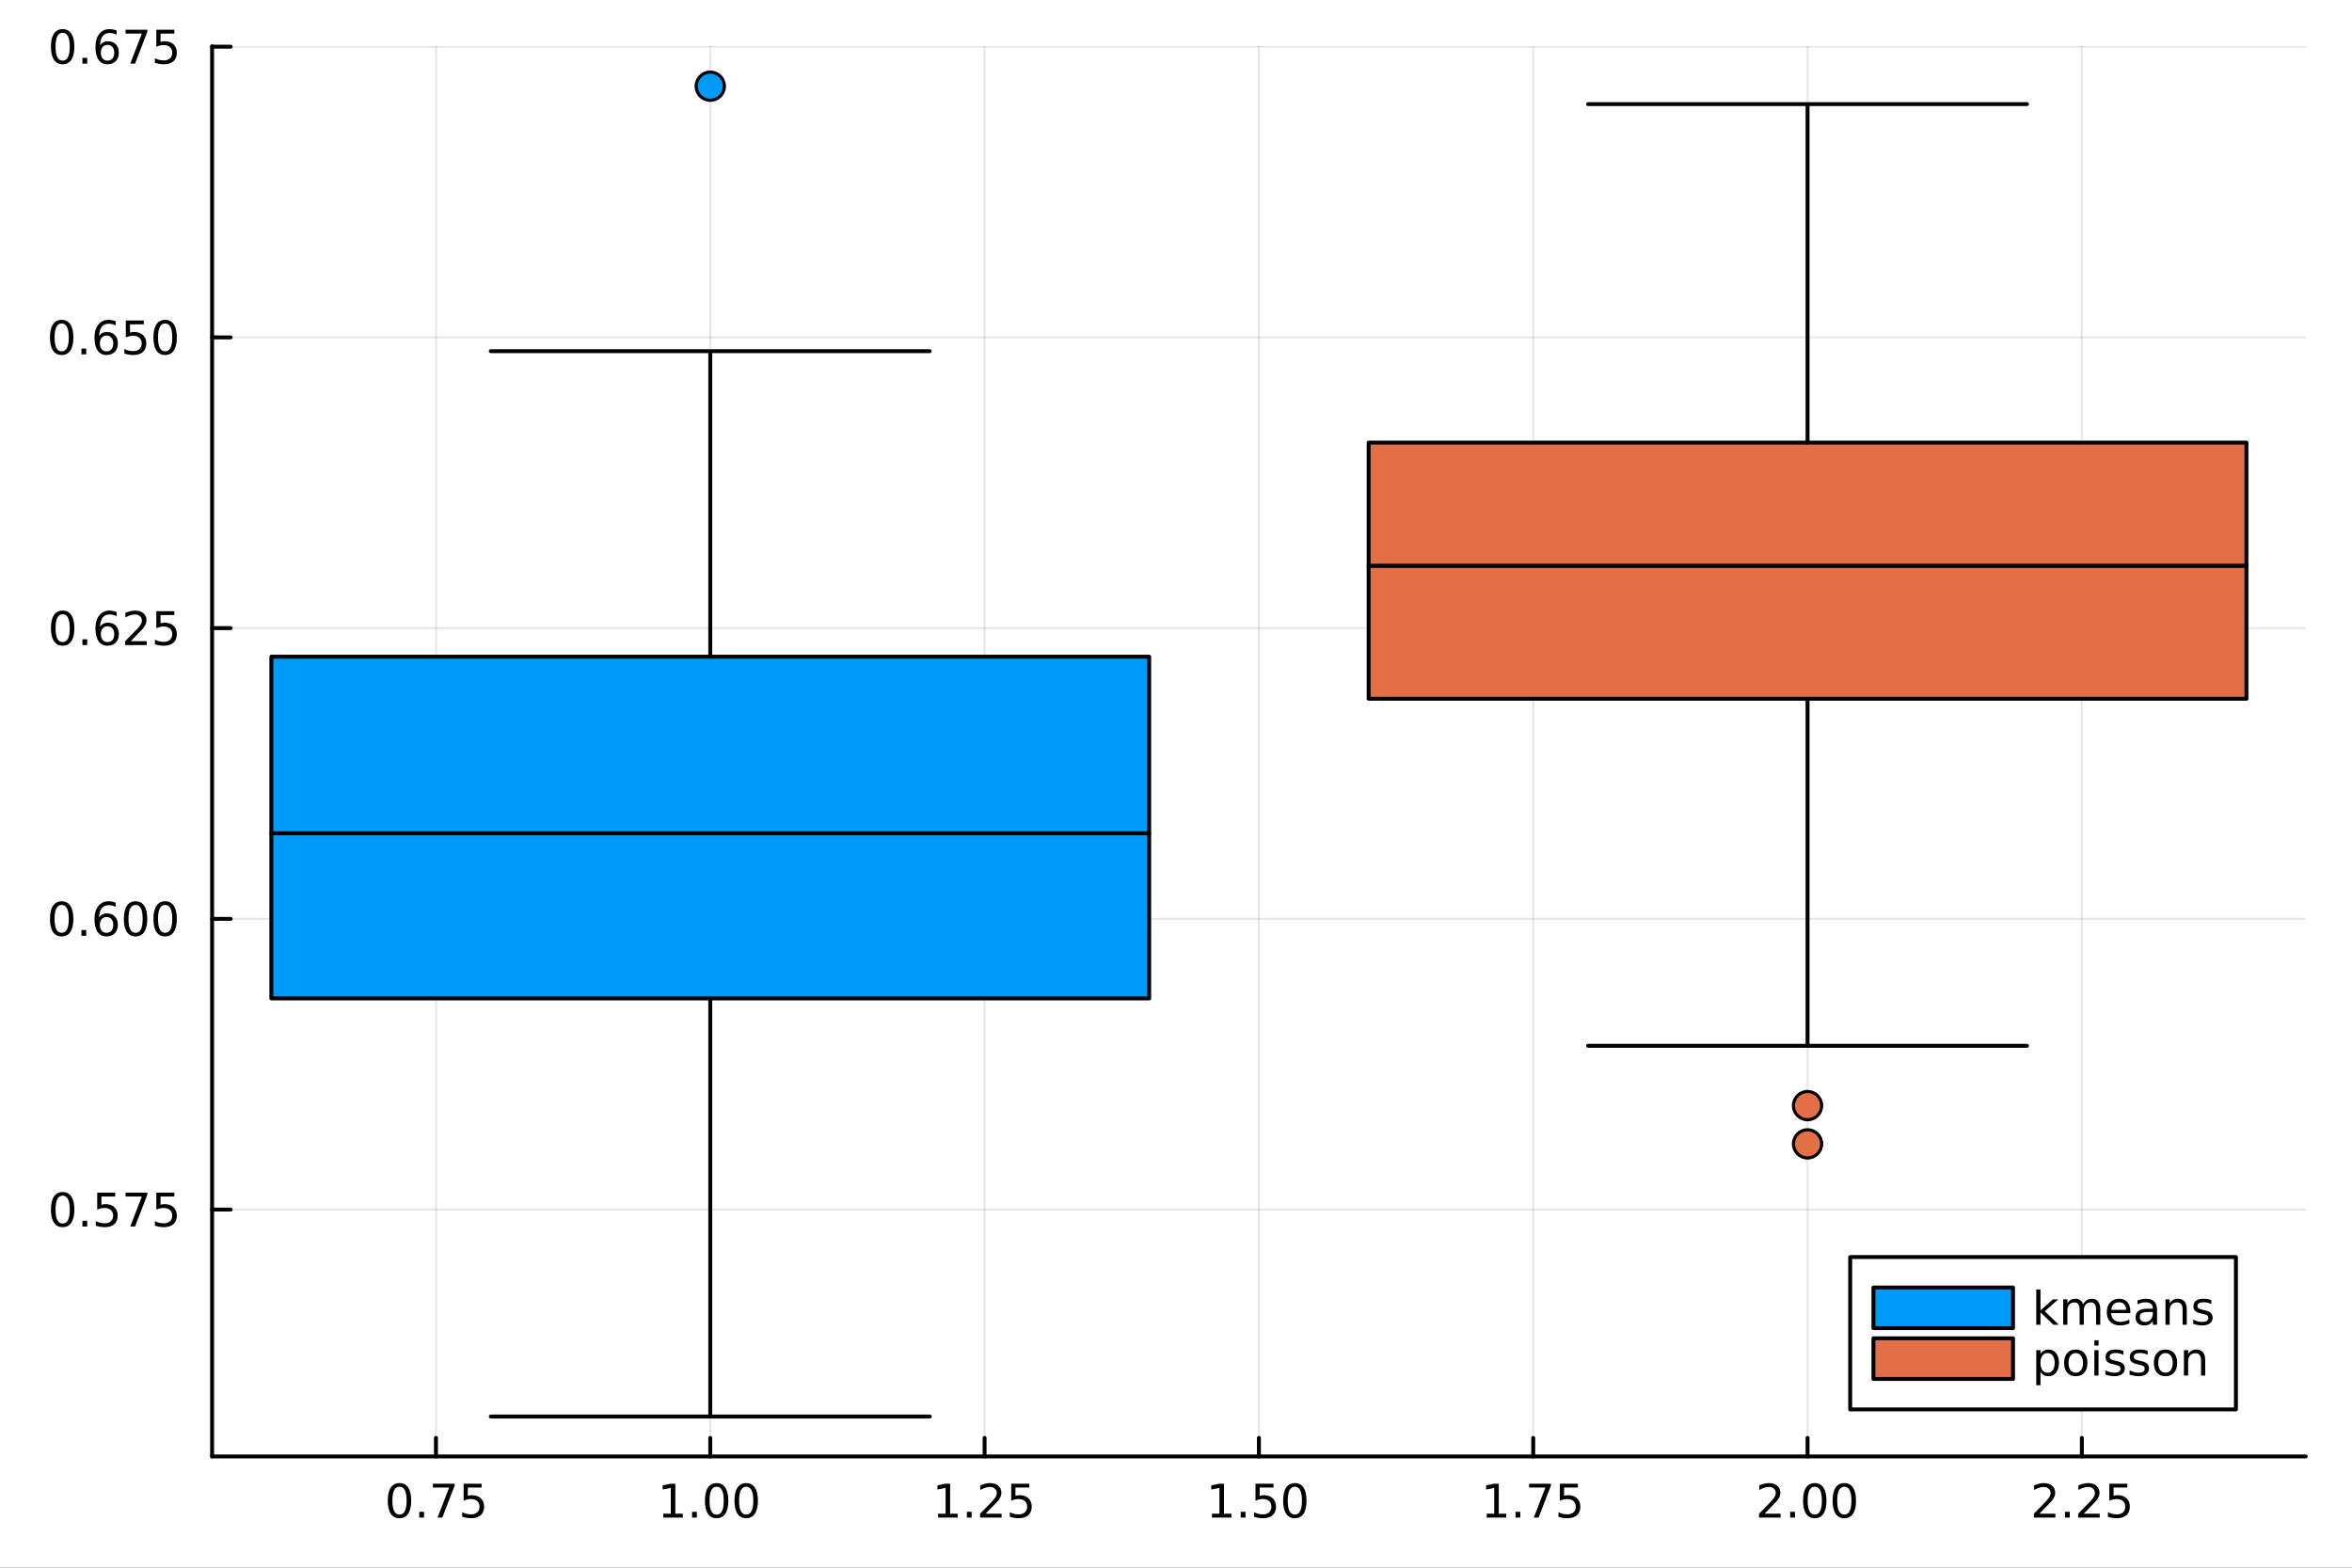 <?xml version="1.0" encoding="utf-8"?>
<svg xmlns="http://www.w3.org/2000/svg" xmlns:xlink="http://www.w3.org/1999/xlink" width="600" height="400" viewBox="0 0 2400 1600">
<rect x="0" y="0" width="2400" height="1600" fill="#333333" stroke="none"/>
<defs>
  <clipPath id="clip510">
    <rect x="0" y="0" width="2400" height="1600"/>
  </clipPath>
</defs>
<path clip-path="url(#clip510)" d="M0 1600 L2400 1600 L2400 0 L0 0  Z" fill="#ffffff" fill-rule="evenodd" fill-opacity="1"/>
<defs>
  <clipPath id="clip511">
    <rect x="480" y="0" width="1681" height="1600"/>
  </clipPath>
</defs>
<path clip-path="url(#clip510)" d="M216.436 1486.45 L2352.76 1486.45 L2352.76 47.244 L216.436 47.244  Z" fill="#ffffff" fill-rule="evenodd" fill-opacity="1"/>
<defs>
  <clipPath id="clip512">
    <rect x="216" y="47" width="2137" height="1440"/>
  </clipPath>
</defs>
<polyline clip-path="url(#clip512)" style="stroke:#000000; stroke-linecap:round; stroke-linejoin:round; stroke-width:2; stroke-opacity:0.1; fill:none" points="444.847,1486.45 444.847,47.244 "/>
<polyline clip-path="url(#clip512)" style="stroke:#000000; stroke-linecap:round; stroke-linejoin:round; stroke-width:2; stroke-opacity:0.1; fill:none" points="724.764,1486.45 724.764,47.244 "/>
<polyline clip-path="url(#clip512)" style="stroke:#000000; stroke-linecap:round; stroke-linejoin:round; stroke-width:2; stroke-opacity:0.1; fill:none" points="1004.68,1486.45 1004.68,47.244 "/>
<polyline clip-path="url(#clip512)" style="stroke:#000000; stroke-linecap:round; stroke-linejoin:round; stroke-width:2; stroke-opacity:0.1; fill:none" points="1284.6,1486.45 1284.6,47.244 "/>
<polyline clip-path="url(#clip512)" style="stroke:#000000; stroke-linecap:round; stroke-linejoin:round; stroke-width:2; stroke-opacity:0.1; fill:none" points="1564.51,1486.45 1564.51,47.244 "/>
<polyline clip-path="url(#clip512)" style="stroke:#000000; stroke-linecap:round; stroke-linejoin:round; stroke-width:2; stroke-opacity:0.1; fill:none" points="1844.43,1486.45 1844.43,47.244 "/>
<polyline clip-path="url(#clip512)" style="stroke:#000000; stroke-linecap:round; stroke-linejoin:round; stroke-width:2; stroke-opacity:0.1; fill:none" points="2124.34,1486.45 2124.34,47.244 "/>
<polyline clip-path="url(#clip510)" style="stroke:#000000; stroke-linecap:round; stroke-linejoin:round; stroke-width:4; stroke-opacity:1; fill:none" points="216.436,1486.45 2352.76,1486.45 "/>
<polyline clip-path="url(#clip510)" style="stroke:#000000; stroke-linecap:round; stroke-linejoin:round; stroke-width:4; stroke-opacity:1; fill:none" points="444.847,1486.45 444.847,1467.55 "/>
<polyline clip-path="url(#clip510)" style="stroke:#000000; stroke-linecap:round; stroke-linejoin:round; stroke-width:4; stroke-opacity:1; fill:none" points="724.764,1486.45 724.764,1467.55 "/>
<polyline clip-path="url(#clip510)" style="stroke:#000000; stroke-linecap:round; stroke-linejoin:round; stroke-width:4; stroke-opacity:1; fill:none" points="1004.68,1486.45 1004.68,1467.55 "/>
<polyline clip-path="url(#clip510)" style="stroke:#000000; stroke-linecap:round; stroke-linejoin:round; stroke-width:4; stroke-opacity:1; fill:none" points="1284.6,1486.45 1284.6,1467.55 "/>
<polyline clip-path="url(#clip510)" style="stroke:#000000; stroke-linecap:round; stroke-linejoin:round; stroke-width:4; stroke-opacity:1; fill:none" points="1564.51,1486.45 1564.51,1467.55 "/>
<polyline clip-path="url(#clip510)" style="stroke:#000000; stroke-linecap:round; stroke-linejoin:round; stroke-width:4; stroke-opacity:1; fill:none" points="1844.43,1486.45 1844.43,1467.55 "/>
<polyline clip-path="url(#clip510)" style="stroke:#000000; stroke-linecap:round; stroke-linejoin:round; stroke-width:4; stroke-opacity:1; fill:none" points="2124.34,1486.45 2124.34,1467.55 "/>
<path clip-path="url(#clip510)" d="M407.649 1517.37 Q404.037 1517.37 402.209 1520.93 Q400.403 1524.47 400.403 1531.6 Q400.403 1538.71 402.209 1542.27 Q404.037 1545.82 407.649 1545.82 Q411.283 1545.82 413.088 1542.27 Q414.917 1538.71 414.917 1531.6 Q414.917 1524.47 413.088 1520.93 Q411.283 1517.37 407.649 1517.37 M407.649 1513.66 Q413.459 1513.66 416.514 1518.27 Q419.593 1522.85 419.593 1531.6 Q419.593 1540.33 416.514 1544.94 Q413.459 1549.52 407.649 1549.52 Q401.838 1549.52 398.76 1544.94 Q395.704 1540.33 395.704 1531.6 Q395.704 1522.85 398.76 1518.27 Q401.838 1513.66 407.649 1513.66 Z" fill="#000000" fill-rule="nonzero" fill-opacity="1" /><path clip-path="url(#clip510)" d="M427.811 1542.97 L432.695 1542.97 L432.695 1548.85 L427.811 1548.85 L427.811 1542.97 Z" fill="#000000" fill-rule="nonzero" fill-opacity="1" /><path clip-path="url(#clip510)" d="M441.699 1514.29 L463.921 1514.29 L463.921 1516.28 L451.375 1548.85 L446.491 1548.85 L458.296 1518.22 L441.699 1518.22 L441.699 1514.29 Z" fill="#000000" fill-rule="nonzero" fill-opacity="1" /><path clip-path="url(#clip510)" d="M473.088 1514.29 L491.444 1514.29 L491.444 1518.22 L477.37 1518.22 L477.37 1526.7 Q478.389 1526.35 479.407 1526.19 Q480.426 1526 481.444 1526 Q487.231 1526 490.611 1529.17 Q493.991 1532.34 493.991 1537.76 Q493.991 1543.34 490.519 1546.44 Q487.046 1549.52 480.727 1549.52 Q478.551 1549.52 476.282 1549.15 Q474.037 1548.78 471.63 1548.04 L471.63 1543.34 Q473.713 1544.47 475.935 1545.03 Q478.157 1545.58 480.634 1545.58 Q484.639 1545.58 486.977 1543.48 Q489.315 1541.37 489.315 1537.76 Q489.315 1534.15 486.977 1532.04 Q484.639 1529.94 480.634 1529.94 Q478.759 1529.94 476.884 1530.35 Q475.032 1530.77 473.088 1531.65 L473.088 1514.29 Z" fill="#000000" fill-rule="nonzero" fill-opacity="1" /><path clip-path="url(#clip510)" d="M676.836 1544.91 L684.474 1544.91 L684.474 1518.55 L676.164 1520.21 L676.164 1515.95 L684.428 1514.29 L689.104 1514.29 L689.104 1544.91 L696.743 1544.91 L696.743 1548.85 L676.836 1548.85 L676.836 1544.91 Z" fill="#000000" fill-rule="nonzero" fill-opacity="1" /><path clip-path="url(#clip510)" d="M706.187 1542.97 L711.072 1542.97 L711.072 1548.85 L706.187 1548.85 L706.187 1542.97 Z" fill="#000000" fill-rule="nonzero" fill-opacity="1" /><path clip-path="url(#clip510)" d="M731.257 1517.37 Q727.646 1517.37 725.817 1520.93 Q724.011 1524.47 724.011 1531.6 Q724.011 1538.71 725.817 1542.27 Q727.646 1545.82 731.257 1545.82 Q734.891 1545.82 736.696 1542.27 Q738.525 1538.71 738.525 1531.6 Q738.525 1524.47 736.696 1520.93 Q734.891 1517.37 731.257 1517.37 M731.257 1513.66 Q737.067 1513.66 740.122 1518.27 Q743.201 1522.85 743.201 1531.6 Q743.201 1540.33 740.122 1544.94 Q737.067 1549.52 731.257 1549.52 Q725.446 1549.52 722.368 1544.94 Q719.312 1540.33 719.312 1531.6 Q719.312 1522.85 722.368 1518.27 Q725.446 1513.66 731.257 1513.66 Z" fill="#000000" fill-rule="nonzero" fill-opacity="1" /><path clip-path="url(#clip510)" d="M761.418 1517.37 Q757.807 1517.37 755.979 1520.93 Q754.173 1524.47 754.173 1531.6 Q754.173 1538.71 755.979 1542.27 Q757.807 1545.82 761.418 1545.82 Q765.053 1545.82 766.858 1542.27 Q768.687 1538.71 768.687 1531.6 Q768.687 1524.47 766.858 1520.93 Q765.053 1517.37 761.418 1517.37 M761.418 1513.66 Q767.229 1513.66 770.284 1518.27 Q773.363 1522.85 773.363 1531.6 Q773.363 1540.33 770.284 1544.94 Q767.229 1549.52 761.418 1549.52 Q755.608 1549.52 752.53 1544.94 Q749.474 1540.33 749.474 1531.6 Q749.474 1522.85 752.53 1518.27 Q755.608 1513.66 761.418 1513.66 Z" fill="#000000" fill-rule="nonzero" fill-opacity="1" /><path clip-path="url(#clip510)" d="M957.249 1544.91 L964.888 1544.91 L964.888 1518.55 L956.578 1520.21 L956.578 1515.95 L964.842 1514.29 L969.518 1514.29 L969.518 1544.91 L977.157 1544.91 L977.157 1548.85 L957.249 1548.85 L957.249 1544.91 Z" fill="#000000" fill-rule="nonzero" fill-opacity="1" /><path clip-path="url(#clip510)" d="M986.601 1542.97 L991.485 1542.97 L991.485 1548.85 L986.601 1548.85 L986.601 1542.97 Z" fill="#000000" fill-rule="nonzero" fill-opacity="1" /><path clip-path="url(#clip510)" d="M1005.7 1544.91 L1022.02 1544.91 L1022.02 1548.85 L1000.07 1548.85 L1000.07 1544.91 Q1002.74 1542.16 1007.32 1537.53 Q1011.93 1532.88 1013.11 1531.53 Q1015.35 1529.01 1016.23 1527.27 Q1017.13 1525.51 1017.13 1523.82 Q1017.13 1521.07 1015.19 1519.33 Q1013.27 1517.6 1010.17 1517.6 Q1007.97 1517.6 1005.51 1518.36 Q1003.08 1519.13 1000.3 1520.68 L1000.3 1515.95 Q1003.13 1514.82 1005.58 1514.24 Q1008.04 1513.66 1010.07 1513.66 Q1015.44 1513.66 1018.64 1516.35 Q1021.83 1519.03 1021.83 1523.52 Q1021.83 1525.65 1021.02 1527.57 Q1020.24 1529.47 1018.13 1532.07 Q1017.55 1532.74 1014.45 1535.95 Q1011.35 1539.15 1005.7 1544.91 Z" fill="#000000" fill-rule="nonzero" fill-opacity="1" /><path clip-path="url(#clip510)" d="M1031.88 1514.29 L1050.24 1514.29 L1050.24 1518.22 L1036.16 1518.22 L1036.16 1526.7 Q1037.18 1526.35 1038.2 1526.19 Q1039.22 1526 1040.24 1526 Q1046.02 1526 1049.4 1529.17 Q1052.78 1532.34 1052.78 1537.76 Q1052.78 1543.34 1049.31 1546.44 Q1045.84 1549.52 1039.52 1549.52 Q1037.34 1549.52 1035.07 1549.15 Q1032.83 1548.78 1030.42 1548.04 L1030.42 1543.34 Q1032.5 1544.47 1034.73 1545.03 Q1036.95 1545.58 1039.42 1545.58 Q1043.43 1545.58 1045.77 1543.48 Q1048.11 1541.37 1048.11 1537.76 Q1048.11 1534.15 1045.77 1532.04 Q1043.43 1529.94 1039.42 1529.94 Q1037.55 1529.94 1035.67 1530.35 Q1033.82 1530.77 1031.88 1531.65 L1031.88 1514.29 Z" fill="#000000" fill-rule="nonzero" fill-opacity="1" /><path clip-path="url(#clip510)" d="M1236.67 1544.91 L1244.31 1544.91 L1244.31 1518.55 L1236 1520.21 L1236 1515.95 L1244.26 1514.29 L1248.94 1514.29 L1248.94 1544.91 L1256.58 1544.91 L1256.58 1548.85 L1236.67 1548.85 L1236.67 1544.91 Z" fill="#000000" fill-rule="nonzero" fill-opacity="1" /><path clip-path="url(#clip510)" d="M1266.02 1542.97 L1270.9 1542.97 L1270.9 1548.85 L1266.02 1548.85 L1266.02 1542.97 Z" fill="#000000" fill-rule="nonzero" fill-opacity="1" /><path clip-path="url(#clip510)" d="M1281.14 1514.29 L1299.49 1514.29 L1299.49 1518.22 L1285.42 1518.22 L1285.42 1526.7 Q1286.44 1526.35 1287.45 1526.19 Q1288.47 1526 1289.49 1526 Q1295.28 1526 1298.66 1529.17 Q1302.04 1532.34 1302.04 1537.76 Q1302.04 1543.34 1298.57 1546.44 Q1295.09 1549.52 1288.77 1549.52 Q1286.6 1549.52 1284.33 1549.15 Q1282.08 1548.78 1279.68 1548.04 L1279.68 1543.34 Q1281.76 1544.47 1283.98 1545.03 Q1286.2 1545.58 1288.68 1545.58 Q1292.69 1545.58 1295.02 1543.48 Q1297.36 1541.37 1297.36 1537.76 Q1297.36 1534.15 1295.02 1532.04 Q1292.69 1529.94 1288.68 1529.94 Q1286.81 1529.94 1284.93 1530.35 Q1283.08 1530.77 1281.14 1531.65 L1281.14 1514.29 Z" fill="#000000" fill-rule="nonzero" fill-opacity="1" /><path clip-path="url(#clip510)" d="M1321.25 1517.37 Q1317.64 1517.37 1315.81 1520.93 Q1314.01 1524.47 1314.01 1531.6 Q1314.01 1538.71 1315.81 1542.27 Q1317.64 1545.82 1321.25 1545.82 Q1324.89 1545.82 1326.69 1542.27 Q1328.52 1538.71 1328.52 1531.6 Q1328.52 1524.47 1326.69 1520.93 Q1324.89 1517.37 1321.25 1517.37 M1321.25 1513.66 Q1327.06 1513.66 1330.12 1518.27 Q1333.2 1522.85 1333.2 1531.6 Q1333.2 1540.33 1330.12 1544.94 Q1327.06 1549.52 1321.25 1549.52 Q1315.44 1549.52 1312.36 1544.94 Q1309.31 1540.33 1309.31 1531.6 Q1309.31 1522.85 1312.36 1518.27 Q1315.44 1513.66 1321.25 1513.66 Z" fill="#000000" fill-rule="nonzero" fill-opacity="1" /><path clip-path="url(#clip510)" d="M1517.08 1544.91 L1524.72 1544.91 L1524.72 1518.55 L1516.41 1520.21 L1516.41 1515.95 L1524.67 1514.29 L1529.35 1514.29 L1529.35 1544.91 L1536.99 1544.91 L1536.99 1548.85 L1517.08 1548.85 L1517.08 1544.91 Z" fill="#000000" fill-rule="nonzero" fill-opacity="1" /><path clip-path="url(#clip510)" d="M1546.43 1542.97 L1551.32 1542.97 L1551.32 1548.85 L1546.43 1548.85 L1546.43 1542.97 Z" fill="#000000" fill-rule="nonzero" fill-opacity="1" /><path clip-path="url(#clip510)" d="M1560.32 1514.29 L1582.54 1514.29 L1582.54 1516.28 L1570 1548.85 L1565.11 1548.85 L1576.92 1518.22 L1560.32 1518.22 L1560.32 1514.29 Z" fill="#000000" fill-rule="nonzero" fill-opacity="1" /><path clip-path="url(#clip510)" d="M1591.71 1514.29 L1610.07 1514.29 L1610.07 1518.22 L1595.99 1518.22 L1595.99 1526.7 Q1597.01 1526.35 1598.03 1526.19 Q1599.05 1526 1600.07 1526 Q1605.85 1526 1609.23 1529.17 Q1612.61 1532.34 1612.61 1537.76 Q1612.61 1543.34 1609.14 1546.44 Q1605.67 1549.52 1599.35 1549.52 Q1597.17 1549.52 1594.91 1549.15 Q1592.66 1548.78 1590.25 1548.04 L1590.25 1543.34 Q1592.34 1544.47 1594.56 1545.03 Q1596.78 1545.58 1599.26 1545.58 Q1603.26 1545.58 1605.6 1543.48 Q1607.94 1541.37 1607.94 1537.76 Q1607.94 1534.15 1605.6 1532.04 Q1603.26 1529.94 1599.26 1529.94 Q1597.38 1529.94 1595.51 1530.35 Q1593.66 1530.77 1591.71 1531.65 L1591.71 1514.29 Z" fill="#000000" fill-rule="nonzero" fill-opacity="1" /><path clip-path="url(#clip510)" d="M1800.59 1544.91 L1816.91 1544.91 L1816.91 1548.85 L1794.96 1548.85 L1794.96 1544.91 Q1797.62 1542.16 1802.21 1537.53 Q1806.81 1532.88 1807.99 1531.53 Q1810.24 1529.01 1811.12 1527.27 Q1812.02 1525.51 1812.02 1523.82 Q1812.02 1521.07 1810.08 1519.33 Q1808.16 1517.6 1805.05 1517.6 Q1802.85 1517.6 1800.4 1518.36 Q1797.97 1519.13 1795.19 1520.68 L1795.19 1515.95 Q1798.02 1514.82 1800.47 1514.24 Q1802.92 1513.66 1804.96 1513.66 Q1810.33 1513.66 1813.53 1516.35 Q1816.72 1519.03 1816.72 1523.52 Q1816.72 1525.65 1815.91 1527.57 Q1815.12 1529.47 1813.02 1532.07 Q1812.44 1532.74 1809.34 1535.95 Q1806.23 1539.15 1800.59 1544.91 Z" fill="#000000" fill-rule="nonzero" fill-opacity="1" /><path clip-path="url(#clip510)" d="M1826.72 1542.97 L1831.6 1542.97 L1831.6 1548.85 L1826.72 1548.85 L1826.72 1542.97 Z" fill="#000000" fill-rule="nonzero" fill-opacity="1" /><path clip-path="url(#clip510)" d="M1851.79 1517.37 Q1848.18 1517.37 1846.35 1520.93 Q1844.54 1524.47 1844.54 1531.6 Q1844.54 1538.71 1846.35 1542.27 Q1848.18 1545.82 1851.79 1545.82 Q1855.42 1545.82 1857.23 1542.27 Q1859.06 1538.71 1859.06 1531.6 Q1859.06 1524.47 1857.23 1520.93 Q1855.42 1517.37 1851.79 1517.37 M1851.79 1513.66 Q1857.6 1513.66 1860.65 1518.27 Q1863.73 1522.85 1863.73 1531.6 Q1863.73 1540.33 1860.65 1544.94 Q1857.6 1549.52 1851.79 1549.52 Q1845.98 1549.52 1842.9 1544.94 Q1839.84 1540.33 1839.84 1531.6 Q1839.84 1522.85 1842.9 1518.27 Q1845.98 1513.66 1851.79 1513.66 Z" fill="#000000" fill-rule="nonzero" fill-opacity="1" /><path clip-path="url(#clip510)" d="M1881.95 1517.37 Q1878.34 1517.37 1876.51 1520.93 Q1874.71 1524.47 1874.71 1531.6 Q1874.71 1538.71 1876.51 1542.27 Q1878.34 1545.82 1881.95 1545.82 Q1885.59 1545.82 1887.39 1542.27 Q1889.22 1538.71 1889.22 1531.6 Q1889.22 1524.47 1887.39 1520.93 Q1885.59 1517.37 1881.95 1517.37 M1881.95 1513.66 Q1887.76 1513.66 1890.82 1518.27 Q1893.9 1522.85 1893.9 1531.6 Q1893.9 1540.33 1890.82 1544.94 Q1887.76 1549.52 1881.95 1549.52 Q1876.14 1549.52 1873.06 1544.94 Q1870.01 1540.33 1870.01 1531.6 Q1870.01 1522.85 1873.06 1518.27 Q1876.14 1513.66 1881.95 1513.66 Z" fill="#000000" fill-rule="nonzero" fill-opacity="1" /><path clip-path="url(#clip510)" d="M2081 1544.91 L2097.32 1544.91 L2097.32 1548.85 L2075.37 1548.85 L2075.37 1544.91 Q2078.04 1542.16 2082.62 1537.53 Q2087.23 1532.88 2088.41 1531.53 Q2090.65 1529.01 2091.53 1527.27 Q2092.43 1525.51 2092.43 1523.82 Q2092.43 1521.07 2090.49 1519.33 Q2088.57 1517.6 2085.47 1517.6 Q2083.27 1517.6 2080.81 1518.36 Q2078.38 1519.13 2075.61 1520.68 L2075.61 1515.95 Q2078.43 1514.82 2080.88 1514.24 Q2083.34 1513.66 2085.37 1513.66 Q2090.74 1513.66 2093.94 1516.35 Q2097.13 1519.03 2097.13 1523.52 Q2097.13 1525.65 2096.32 1527.57 Q2095.54 1529.47 2093.43 1532.07 Q2092.85 1532.74 2089.75 1535.95 Q2086.65 1539.15 2081 1544.91 Z" fill="#000000" fill-rule="nonzero" fill-opacity="1" /><path clip-path="url(#clip510)" d="M2107.13 1542.97 L2112.02 1542.97 L2112.02 1548.85 L2107.13 1548.85 L2107.13 1542.97 Z" fill="#000000" fill-rule="nonzero" fill-opacity="1" /><path clip-path="url(#clip510)" d="M2126.23 1544.91 L2142.55 1544.91 L2142.55 1548.85 L2120.61 1548.85 L2120.61 1544.91 Q2123.27 1542.16 2127.85 1537.53 Q2132.46 1532.88 2133.64 1531.53 Q2135.88 1529.01 2136.76 1527.27 Q2137.67 1525.51 2137.67 1523.82 Q2137.67 1521.07 2135.72 1519.33 Q2133.8 1517.6 2130.7 1517.6 Q2128.5 1517.6 2126.05 1518.36 Q2123.62 1519.13 2120.84 1520.68 L2120.84 1515.95 Q2123.66 1514.82 2126.12 1514.24 Q2128.57 1513.66 2130.61 1513.66 Q2135.98 1513.66 2139.17 1516.35 Q2142.37 1519.03 2142.37 1523.52 Q2142.37 1525.65 2141.55 1527.57 Q2140.77 1529.47 2138.66 1532.07 Q2138.08 1532.74 2134.98 1535.95 Q2131.88 1539.15 2126.23 1544.91 Z" fill="#000000" fill-rule="nonzero" fill-opacity="1" /><path clip-path="url(#clip510)" d="M2152.41 1514.29 L2170.77 1514.29 L2170.77 1518.22 L2156.69 1518.22 L2156.69 1526.7 Q2157.71 1526.35 2158.73 1526.19 Q2159.75 1526 2160.77 1526 Q2166.55 1526 2169.93 1529.17 Q2173.31 1532.34 2173.31 1537.76 Q2173.31 1543.34 2169.84 1546.44 Q2166.37 1549.52 2160.05 1549.52 Q2157.87 1549.52 2155.61 1549.15 Q2153.36 1548.78 2150.95 1548.04 L2150.95 1543.34 Q2153.04 1544.47 2155.26 1545.03 Q2157.48 1545.58 2159.96 1545.58 Q2163.96 1545.58 2166.3 1543.48 Q2168.64 1541.37 2168.64 1537.76 Q2168.64 1534.15 2166.3 1532.04 Q2163.96 1529.94 2159.96 1529.94 Q2158.08 1529.94 2156.21 1530.35 Q2154.36 1530.77 2152.41 1531.65 L2152.41 1514.29 Z" fill="#000000" fill-rule="nonzero" fill-opacity="1" /><polyline clip-path="url(#clip512)" style="stroke:#000000; stroke-linecap:round; stroke-linejoin:round; stroke-width:2; stroke-opacity:0.1; fill:none" points="216.436,1234.5 2352.76,1234.5 "/>
<polyline clip-path="url(#clip512)" style="stroke:#000000; stroke-linecap:round; stroke-linejoin:round; stroke-width:2; stroke-opacity:0.1; fill:none" points="216.436,937.786 2352.76,937.786 "/>
<polyline clip-path="url(#clip512)" style="stroke:#000000; stroke-linecap:round; stroke-linejoin:round; stroke-width:2; stroke-opacity:0.1; fill:none" points="216.436,641.071 2352.76,641.071 "/>
<polyline clip-path="url(#clip512)" style="stroke:#000000; stroke-linecap:round; stroke-linejoin:round; stroke-width:2; stroke-opacity:0.1; fill:none" points="216.436,344.356 2352.76,344.356 "/>
<polyline clip-path="url(#clip512)" style="stroke:#000000; stroke-linecap:round; stroke-linejoin:round; stroke-width:2; stroke-opacity:0.1; fill:none" points="216.436,47.641 2352.76,47.641 "/>
<polyline clip-path="url(#clip510)" style="stroke:#000000; stroke-linecap:round; stroke-linejoin:round; stroke-width:4; stroke-opacity:1; fill:none" points="216.436,1486.45 216.436,47.244 "/>
<polyline clip-path="url(#clip510)" style="stroke:#000000; stroke-linecap:round; stroke-linejoin:round; stroke-width:4; stroke-opacity:1; fill:none" points="216.436,1234.5 235.334,1234.5 "/>
<polyline clip-path="url(#clip510)" style="stroke:#000000; stroke-linecap:round; stroke-linejoin:round; stroke-width:4; stroke-opacity:1; fill:none" points="216.436,937.786 235.334,937.786 "/>
<polyline clip-path="url(#clip510)" style="stroke:#000000; stroke-linecap:round; stroke-linejoin:round; stroke-width:4; stroke-opacity:1; fill:none" points="216.436,641.071 235.334,641.071 "/>
<polyline clip-path="url(#clip510)" style="stroke:#000000; stroke-linecap:round; stroke-linejoin:round; stroke-width:4; stroke-opacity:1; fill:none" points="216.436,344.356 235.334,344.356 "/>
<polyline clip-path="url(#clip510)" style="stroke:#000000; stroke-linecap:round; stroke-linejoin:round; stroke-width:4; stroke-opacity:1; fill:none" points="216.436,47.641 235.334,47.641 "/>
<path clip-path="url(#clip510)" d="M63.932 1220.3 Q60.321 1220.3 58.492 1223.86 Q56.687 1227.41 56.687 1234.53 Q56.687 1241.64 58.492 1245.21 Q60.321 1248.75 63.932 1248.75 Q67.566 1248.75 69.372 1245.21 Q71.2 1241.64 71.2 1234.53 Q71.2 1227.41 69.372 1223.86 Q67.566 1220.3 63.932 1220.3 M63.932 1216.6 Q69.742 1216.6 72.798 1221.2 Q75.876 1225.79 75.876 1234.53 Q75.876 1243.26 72.798 1247.87 Q69.742 1252.45 63.932 1252.45 Q58.122 1252.45 55.043 1247.87 Q51.987 1243.26 51.987 1234.53 Q51.987 1225.79 55.043 1221.2 Q58.122 1216.6 63.932 1216.6 Z" fill="#000000" fill-rule="nonzero" fill-opacity="1" /><path clip-path="url(#clip510)" d="M84.094 1245.9 L88.978 1245.9 L88.978 1251.78 L84.094 1251.78 L84.094 1245.9 Z" fill="#000000" fill-rule="nonzero" fill-opacity="1" /><path clip-path="url(#clip510)" d="M99.21 1217.22 L117.566 1217.22 L117.566 1221.16 L103.492 1221.16 L103.492 1229.63 Q104.51 1229.28 105.529 1229.12 Q106.547 1228.93 107.566 1228.93 Q113.353 1228.93 116.733 1232.1 Q120.112 1235.28 120.112 1240.69 Q120.112 1246.27 116.64 1249.37 Q113.168 1252.45 106.848 1252.45 Q104.672 1252.45 102.404 1252.08 Q100.159 1251.71 97.751 1250.97 L97.751 1246.27 Q99.835 1247.41 102.057 1247.96 Q104.279 1248.52 106.756 1248.52 Q110.76 1248.52 113.098 1246.41 Q115.436 1244.3 115.436 1240.69 Q115.436 1237.08 113.098 1234.97 Q110.76 1232.87 106.756 1232.87 Q104.881 1232.87 103.006 1233.28 Q101.154 1233.7 99.21 1234.58 L99.21 1217.22 Z" fill="#000000" fill-rule="nonzero" fill-opacity="1" /><path clip-path="url(#clip510)" d="M128.144 1217.22 L150.367 1217.22 L150.367 1219.21 L137.82 1251.78 L132.936 1251.78 L144.742 1221.16 L128.144 1221.16 L128.144 1217.22 Z" fill="#000000" fill-rule="nonzero" fill-opacity="1" /><path clip-path="url(#clip510)" d="M159.533 1217.22 L177.89 1217.22 L177.89 1221.16 L163.816 1221.16 L163.816 1229.63 Q164.834 1229.28 165.853 1229.12 Q166.871 1228.93 167.89 1228.93 Q173.677 1228.93 177.056 1232.1 Q180.436 1235.28 180.436 1240.69 Q180.436 1246.27 176.964 1249.37 Q173.491 1252.45 167.172 1252.45 Q164.996 1252.45 162.728 1252.08 Q160.482 1251.71 158.075 1250.97 L158.075 1246.27 Q160.158 1247.41 162.38 1247.96 Q164.603 1248.52 167.079 1248.52 Q171.084 1248.52 173.422 1246.41 Q175.76 1244.3 175.76 1240.69 Q175.76 1237.08 173.422 1234.97 Q171.084 1232.87 167.079 1232.87 Q165.204 1232.87 163.329 1233.28 Q161.478 1233.7 159.533 1234.58 L159.533 1217.22 Z" fill="#000000" fill-rule="nonzero" fill-opacity="1" /><path clip-path="url(#clip510)" d="M62.937 923.584 Q59.325 923.584 57.497 927.149 Q55.691 930.691 55.691 937.82 Q55.691 944.927 57.497 948.491 Q59.325 952.033 62.937 952.033 Q66.571 952.033 68.376 948.491 Q70.205 944.927 70.205 937.82 Q70.205 930.691 68.376 927.149 Q66.571 923.584 62.937 923.584 M62.937 919.881 Q68.747 919.881 71.802 924.487 Q74.881 929.07 74.881 937.82 Q74.881 946.547 71.802 951.153 Q68.747 955.737 62.937 955.737 Q57.126 955.737 54.048 951.153 Q50.992 946.547 50.992 937.82 Q50.992 929.07 54.048 924.487 Q57.126 919.881 62.937 919.881 Z" fill="#000000" fill-rule="nonzero" fill-opacity="1" /><path clip-path="url(#clip510)" d="M83.098 949.186 L87.983 949.186 L87.983 955.066 L83.098 955.066 L83.098 949.186 Z" fill="#000000" fill-rule="nonzero" fill-opacity="1" /><path clip-path="url(#clip510)" d="M108.746 935.922 Q105.598 935.922 103.746 938.075 Q101.918 940.228 101.918 943.978 Q101.918 947.704 103.746 949.88 Q105.598 952.033 108.746 952.033 Q111.895 952.033 113.723 949.88 Q115.575 947.704 115.575 943.978 Q115.575 940.228 113.723 938.075 Q111.895 935.922 108.746 935.922 M118.029 921.269 L118.029 925.529 Q116.27 924.695 114.464 924.255 Q112.682 923.816 110.922 923.816 Q106.293 923.816 103.839 926.941 Q101.409 930.066 101.061 936.385 Q102.427 934.371 104.487 933.306 Q106.547 932.218 109.024 932.218 Q114.233 932.218 117.242 935.39 Q120.274 938.538 120.274 943.978 Q120.274 949.302 117.126 952.519 Q113.978 955.737 108.746 955.737 Q102.751 955.737 99.58 951.153 Q96.409 946.547 96.409 937.82 Q96.409 929.626 100.297 924.765 Q104.186 919.881 110.737 919.881 Q112.496 919.881 114.279 920.228 Q116.084 920.575 118.029 921.269 Z" fill="#000000" fill-rule="nonzero" fill-opacity="1" /><path clip-path="url(#clip510)" d="M138.33 923.584 Q134.719 923.584 132.89 927.149 Q131.084 930.691 131.084 937.82 Q131.084 944.927 132.89 948.491 Q134.719 952.033 138.33 952.033 Q141.964 952.033 143.769 948.491 Q145.598 944.927 145.598 937.82 Q145.598 930.691 143.769 927.149 Q141.964 923.584 138.33 923.584 M138.33 919.881 Q144.14 919.881 147.195 924.487 Q150.274 929.07 150.274 937.82 Q150.274 946.547 147.195 951.153 Q144.14 955.737 138.33 955.737 Q132.519 955.737 129.441 951.153 Q126.385 946.547 126.385 937.82 Q126.385 929.07 129.441 924.487 Q132.519 919.881 138.33 919.881 Z" fill="#000000" fill-rule="nonzero" fill-opacity="1" /><path clip-path="url(#clip510)" d="M168.491 923.584 Q164.88 923.584 163.052 927.149 Q161.246 930.691 161.246 937.82 Q161.246 944.927 163.052 948.491 Q164.88 952.033 168.491 952.033 Q172.126 952.033 173.931 948.491 Q175.76 944.927 175.76 937.82 Q175.76 930.691 173.931 927.149 Q172.126 923.584 168.491 923.584 M168.491 919.881 Q174.302 919.881 177.357 924.487 Q180.436 929.07 180.436 937.82 Q180.436 946.547 177.357 951.153 Q174.302 955.737 168.491 955.737 Q162.681 955.737 159.603 951.153 Q156.547 946.547 156.547 937.82 Q156.547 929.07 159.603 924.487 Q162.681 919.881 168.491 919.881 Z" fill="#000000" fill-rule="nonzero" fill-opacity="1" /><path clip-path="url(#clip510)" d="M63.932 626.869 Q60.321 626.869 58.492 630.434 Q56.687 633.976 56.687 641.106 Q56.687 648.212 58.492 651.777 Q60.321 655.318 63.932 655.318 Q67.566 655.318 69.372 651.777 Q71.2 648.212 71.2 641.106 Q71.2 633.976 69.372 630.434 Q67.566 626.869 63.932 626.869 M63.932 623.166 Q69.742 623.166 72.798 627.772 Q75.876 632.356 75.876 641.106 Q75.876 649.832 72.798 654.439 Q69.742 659.022 63.932 659.022 Q58.122 659.022 55.043 654.439 Q51.987 649.832 51.987 641.106 Q51.987 632.356 55.043 627.772 Q58.122 623.166 63.932 623.166 Z" fill="#000000" fill-rule="nonzero" fill-opacity="1" /><path clip-path="url(#clip510)" d="M84.094 652.471 L88.978 652.471 L88.978 658.351 L84.094 658.351 L84.094 652.471 Z" fill="#000000" fill-rule="nonzero" fill-opacity="1" /><path clip-path="url(#clip510)" d="M109.742 639.207 Q106.594 639.207 104.742 641.36 Q102.913 643.513 102.913 647.263 Q102.913 650.99 104.742 653.166 Q106.594 655.318 109.742 655.318 Q112.89 655.318 114.719 653.166 Q116.57 650.99 116.57 647.263 Q116.57 643.513 114.719 641.36 Q112.89 639.207 109.742 639.207 M119.024 624.555 L119.024 628.814 Q117.265 627.981 115.459 627.541 Q113.677 627.101 111.918 627.101 Q107.288 627.101 104.834 630.226 Q102.404 633.351 102.057 639.67 Q103.422 637.656 105.483 636.592 Q107.543 635.504 110.02 635.504 Q115.228 635.504 118.237 638.675 Q121.27 641.823 121.27 647.263 Q121.27 652.587 118.121 655.805 Q114.973 659.022 109.742 659.022 Q103.746 659.022 100.575 654.439 Q97.404 649.832 97.404 641.106 Q97.404 632.911 101.293 628.05 Q105.182 623.166 111.733 623.166 Q113.492 623.166 115.274 623.513 Q117.08 623.86 119.024 624.555 Z" fill="#000000" fill-rule="nonzero" fill-opacity="1" /><path clip-path="url(#clip510)" d="M133.353 654.416 L149.672 654.416 L149.672 658.351 L127.728 658.351 L127.728 654.416 Q130.39 651.661 134.973 647.031 Q139.58 642.379 140.76 641.036 Q143.006 638.513 143.885 636.777 Q144.788 635.018 144.788 633.328 Q144.788 630.573 142.843 628.837 Q140.922 627.101 137.82 627.101 Q135.621 627.101 133.168 627.865 Q130.737 628.629 127.959 630.18 L127.959 625.457 Q130.783 624.323 133.237 623.745 Q135.691 623.166 137.728 623.166 Q143.098 623.166 146.293 625.851 Q149.487 628.536 149.487 633.027 Q149.487 635.156 148.677 637.078 Q147.89 638.976 145.783 641.568 Q145.205 642.24 142.103 645.457 Q139.001 648.652 133.353 654.416 Z" fill="#000000" fill-rule="nonzero" fill-opacity="1" /><path clip-path="url(#clip510)" d="M159.533 623.791 L177.89 623.791 L177.89 627.726 L163.816 627.726 L163.816 636.198 Q164.834 635.851 165.853 635.689 Q166.871 635.504 167.89 635.504 Q173.677 635.504 177.056 638.675 Q180.436 641.846 180.436 647.263 Q180.436 652.842 176.964 655.943 Q173.491 659.022 167.172 659.022 Q164.996 659.022 162.728 658.652 Q160.482 658.281 158.075 657.541 L158.075 652.842 Q160.158 653.976 162.38 654.531 Q164.603 655.087 167.079 655.087 Q171.084 655.087 173.422 652.98 Q175.76 650.874 175.76 647.263 Q175.76 643.652 173.422 641.545 Q171.084 639.439 167.079 639.439 Q165.204 639.439 163.329 639.856 Q161.478 640.272 159.533 641.152 L159.533 623.791 Z" fill="#000000" fill-rule="nonzero" fill-opacity="1" /><path clip-path="url(#clip510)" d="M62.937 330.155 Q59.325 330.155 57.497 333.72 Q55.691 337.261 55.691 344.391 Q55.691 351.497 57.497 355.062 Q59.325 358.604 62.937 358.604 Q66.571 358.604 68.376 355.062 Q70.205 351.497 70.205 344.391 Q70.205 337.261 68.376 333.72 Q66.571 330.155 62.937 330.155 M62.937 326.451 Q68.747 326.451 71.802 331.058 Q74.881 335.641 74.881 344.391 Q74.881 353.118 71.802 357.724 Q68.747 362.307 62.937 362.307 Q57.126 362.307 54.048 357.724 Q50.992 353.118 50.992 344.391 Q50.992 335.641 54.048 331.058 Q57.126 326.451 62.937 326.451 Z" fill="#000000" fill-rule="nonzero" fill-opacity="1" /><path clip-path="url(#clip510)" d="M83.098 355.756 L87.983 355.756 L87.983 361.636 L83.098 361.636 L83.098 355.756 Z" fill="#000000" fill-rule="nonzero" fill-opacity="1" /><path clip-path="url(#clip510)" d="M108.746 342.493 Q105.598 342.493 103.746 344.645 Q101.918 346.798 101.918 350.548 Q101.918 354.275 103.746 356.451 Q105.598 358.604 108.746 358.604 Q111.895 358.604 113.723 356.451 Q115.575 354.275 115.575 350.548 Q115.575 346.798 113.723 344.645 Q111.895 342.493 108.746 342.493 M118.029 327.84 L118.029 332.099 Q116.27 331.266 114.464 330.826 Q112.682 330.386 110.922 330.386 Q106.293 330.386 103.839 333.511 Q101.409 336.636 101.061 342.956 Q102.427 340.942 104.487 339.877 Q106.547 338.789 109.024 338.789 Q114.233 338.789 117.242 341.96 Q120.274 345.108 120.274 350.548 Q120.274 355.872 117.126 359.09 Q113.978 362.307 108.746 362.307 Q102.751 362.307 99.58 357.724 Q96.409 353.118 96.409 344.391 Q96.409 336.196 100.297 331.335 Q104.186 326.451 110.737 326.451 Q112.496 326.451 114.279 326.798 Q116.084 327.146 118.029 327.84 Z" fill="#000000" fill-rule="nonzero" fill-opacity="1" /><path clip-path="url(#clip510)" d="M128.376 327.076 L146.732 327.076 L146.732 331.011 L132.658 331.011 L132.658 339.483 Q133.677 339.136 134.695 338.974 Q135.714 338.789 136.732 338.789 Q142.519 338.789 145.899 341.96 Q149.279 345.132 149.279 350.548 Q149.279 356.127 145.806 359.229 Q142.334 362.307 136.015 362.307 Q133.839 362.307 131.57 361.937 Q129.325 361.567 126.918 360.826 L126.918 356.127 Q129.001 357.261 131.223 357.817 Q133.445 358.372 135.922 358.372 Q139.927 358.372 142.265 356.266 Q144.603 354.159 144.603 350.548 Q144.603 346.937 142.265 344.831 Q139.927 342.724 135.922 342.724 Q134.047 342.724 132.172 343.141 Q130.32 343.557 128.376 344.437 L128.376 327.076 Z" fill="#000000" fill-rule="nonzero" fill-opacity="1" /><path clip-path="url(#clip510)" d="M168.491 330.155 Q164.88 330.155 163.052 333.72 Q161.246 337.261 161.246 344.391 Q161.246 351.497 163.052 355.062 Q164.88 358.604 168.491 358.604 Q172.126 358.604 173.931 355.062 Q175.76 351.497 175.76 344.391 Q175.76 337.261 173.931 333.72 Q172.126 330.155 168.491 330.155 M168.491 326.451 Q174.302 326.451 177.357 331.058 Q180.436 335.641 180.436 344.391 Q180.436 353.118 177.357 357.724 Q174.302 362.307 168.491 362.307 Q162.681 362.307 159.603 357.724 Q156.547 353.118 156.547 344.391 Q156.547 335.641 159.603 331.058 Q162.681 326.451 168.491 326.451 Z" fill="#000000" fill-rule="nonzero" fill-opacity="1" /><path clip-path="url(#clip510)" d="M63.932 33.44 Q60.321 33.44 58.492 37.005 Q56.687 40.547 56.687 47.676 Q56.687 54.782 58.492 58.347 Q60.321 61.889 63.932 61.889 Q67.566 61.889 69.372 58.347 Q71.2 54.782 71.2 47.676 Q71.2 40.547 69.372 37.005 Q67.566 33.44 63.932 33.44 M63.932 29.736 Q69.742 29.736 72.798 34.343 Q75.876 38.926 75.876 47.676 Q75.876 56.403 72.798 61.009 Q69.742 65.593 63.932 65.593 Q58.122 65.593 55.043 61.009 Q51.987 56.403 51.987 47.676 Q51.987 38.926 55.043 34.343 Q58.122 29.736 63.932 29.736 Z" fill="#000000" fill-rule="nonzero" fill-opacity="1" /><path clip-path="url(#clip510)" d="M84.094 59.042 L88.978 59.042 L88.978 64.921 L84.094 64.921 L84.094 59.042 Z" fill="#000000" fill-rule="nonzero" fill-opacity="1" /><path clip-path="url(#clip510)" d="M109.742 45.778 Q106.594 45.778 104.742 47.931 Q102.913 50.084 102.913 53.834 Q102.913 57.56 104.742 59.736 Q106.594 61.889 109.742 61.889 Q112.89 61.889 114.719 59.736 Q116.57 57.56 116.57 53.834 Q116.57 50.084 114.719 47.931 Q112.89 45.778 109.742 45.778 M119.024 31.125 L119.024 35.385 Q117.265 34.551 115.459 34.111 Q113.677 33.672 111.918 33.672 Q107.288 33.672 104.834 36.797 Q102.404 39.922 102.057 46.241 Q103.422 44.227 105.483 43.162 Q107.543 42.074 110.02 42.074 Q115.228 42.074 118.237 45.245 Q121.27 48.394 121.27 53.834 Q121.27 59.157 118.121 62.375 Q114.973 65.593 109.742 65.593 Q103.746 65.593 100.575 61.009 Q97.404 56.403 97.404 47.676 Q97.404 39.482 101.293 34.621 Q105.182 29.736 111.733 29.736 Q113.492 29.736 115.274 30.084 Q117.08 30.431 119.024 31.125 Z" fill="#000000" fill-rule="nonzero" fill-opacity="1" /><path clip-path="url(#clip510)" d="M128.144 30.361 L150.367 30.361 L150.367 32.352 L137.82 64.921 L132.936 64.921 L144.742 34.297 L128.144 34.297 L128.144 30.361 Z" fill="#000000" fill-rule="nonzero" fill-opacity="1" /><path clip-path="url(#clip510)" d="M159.533 30.361 L177.89 30.361 L177.89 34.297 L163.816 34.297 L163.816 42.769 Q164.834 42.422 165.853 42.259 Q166.871 42.074 167.89 42.074 Q173.677 42.074 177.056 45.245 Q180.436 48.417 180.436 53.834 Q180.436 59.412 176.964 62.514 Q173.491 65.593 167.172 65.593 Q164.996 65.593 162.728 65.222 Q160.482 64.852 158.075 64.111 L158.075 59.412 Q160.158 60.546 162.38 61.102 Q164.603 61.657 167.079 61.657 Q171.084 61.657 173.422 59.551 Q175.76 57.445 175.76 53.834 Q175.76 50.222 173.422 48.116 Q171.084 46.009 167.079 46.009 Q165.204 46.009 163.329 46.426 Q161.478 46.843 159.533 47.722 L159.533 30.361 Z" fill="#000000" fill-rule="nonzero" fill-opacity="1" /><path clip-path="url(#clip512)" d="M724.764 1445.72 L500.831 1445.72 L948.697 1445.72 L724.764 1445.72 L724.764 1018.98 L724.764 1445.72  Z" fill="#009af9" fill-rule="evenodd" fill-opacity="1"/>
<polyline clip-path="url(#clip512)" style="stroke:#000000; stroke-linecap:round; stroke-linejoin:round; stroke-width:4; stroke-opacity:1; fill:none" points="724.764,1445.72 500.831,1445.72 948.697,1445.72 724.764,1445.72 724.764,1018.98 724.764,1445.72 "/>
<path clip-path="url(#clip512)" d="M1172.63 1018.98 L1172.63 850.435 L276.898 850.435 L276.898 1018.98 L1172.63 1018.98 L1172.63 850.435 L1172.63 1018.98  Z" fill="#009af9" fill-rule="evenodd" fill-opacity="1"/>
<polyline clip-path="url(#clip512)" style="stroke:#000000; stroke-linecap:round; stroke-linejoin:round; stroke-width:4; stroke-opacity:1; fill:none" points="1172.63,1018.98 1172.63,850.435 276.898,850.435 276.898,1018.98 1172.63,1018.98 1172.63,850.435 1172.63,1018.98 "/>
<path clip-path="url(#clip512)" d="M1172.63 670.228 L276.898 670.228 L276.898 850.435 L1172.63 850.435 L1172.63 670.228 L724.764 670.228 L1172.63 670.228  Z" fill="#009af9" fill-rule="evenodd" fill-opacity="1"/>
<polyline clip-path="url(#clip512)" style="stroke:#000000; stroke-linecap:round; stroke-linejoin:round; stroke-width:4; stroke-opacity:1; fill:none" points="1172.63,670.228 276.898,670.228 276.898,850.435 1172.63,850.435 1172.63,670.228 724.764,670.228 1172.63,670.228 "/>
<path clip-path="url(#clip512)" d="M724.764 358.398 L500.831 358.398 L948.697 358.398 L724.764 358.398 L724.764 670.228 L724.764 358.398  Z" fill="#009af9" fill-rule="evenodd" fill-opacity="1"/>
<polyline clip-path="url(#clip512)" style="stroke:#000000; stroke-linecap:round; stroke-linejoin:round; stroke-width:4; stroke-opacity:1; fill:none" points="724.764,358.398 500.831,358.398 948.697,358.398 724.764,358.398 724.764,670.228 724.764,358.398 "/>
<circle clip-path="url(#clip512)" cx="724.764" cy="87.976" r="14.4" fill="#009af9" fill-rule="evenodd" fill-opacity="1" stroke="#000000" stroke-opacity="1" stroke-width="3.2"/>
<polyline clip-path="url(#clip512)" style="stroke:#009af9; stroke-linecap:round; stroke-linejoin:round; stroke-width:0; stroke-opacity:1; fill:none" points="724.764,1445.72 500.831,1445.72 948.697,1445.72 724.764,1445.72 724.764,1018.98 "/>
<polyline clip-path="url(#clip512)" style="stroke:#009af9; stroke-linecap:round; stroke-linejoin:round; stroke-width:0; stroke-opacity:1; fill:none" points="1172.63,1018.98 1172.63,850.435 276.898,850.435 276.898,1018.98 1172.63,1018.98 1172.63,850.435 "/>
<polyline clip-path="url(#clip512)" style="stroke:#009af9; stroke-linecap:round; stroke-linejoin:round; stroke-width:0; stroke-opacity:1; fill:none" points="1172.63,670.228 276.898,670.228 276.898,850.435 1172.63,850.435 1172.63,670.228 724.764,670.228 "/>
<polyline clip-path="url(#clip512)" style="stroke:#009af9; stroke-linecap:round; stroke-linejoin:round; stroke-width:0; stroke-opacity:1; fill:none" points="724.764,358.398 500.831,358.398 948.697,358.398 724.764,358.398 724.764,670.228 "/>
<path clip-path="url(#clip512)" d="M1844.43 1067.35 L1620.5 1067.35 L2068.36 1067.35 L1844.43 1067.35 L1844.43 713.142 L1844.43 1067.35  Z" fill="#e26f46" fill-rule="evenodd" fill-opacity="1"/>
<polyline clip-path="url(#clip512)" style="stroke:#000000; stroke-linecap:round; stroke-linejoin:round; stroke-width:4; stroke-opacity:1; fill:none" points="1844.43,1067.35 1620.5,1067.35 2068.36,1067.35 1844.43,1067.35 1844.43,713.142 1844.43,1067.35 "/>
<path clip-path="url(#clip512)" d="M2292.29 713.142 L2292.29 577.361 L1396.56 577.361 L1396.56 713.142 L2292.29 713.142 L2292.29 577.361 L2292.29 713.142  Z" fill="#e26f46" fill-rule="evenodd" fill-opacity="1"/>
<polyline clip-path="url(#clip512)" style="stroke:#000000; stroke-linecap:round; stroke-linejoin:round; stroke-width:4; stroke-opacity:1; fill:none" points="2292.29,713.142 2292.29,577.361 1396.56,577.361 1396.56,713.142 2292.29,713.142 2292.29,577.361 2292.29,713.142 "/>
<path clip-path="url(#clip512)" d="M2292.29 451.71 L1396.56 451.71 L1396.56 577.361 L2292.29 577.361 L2292.29 451.71 L1844.43 451.71 L2292.29 451.71  Z" fill="#e26f46" fill-rule="evenodd" fill-opacity="1"/>
<polyline clip-path="url(#clip512)" style="stroke:#000000; stroke-linecap:round; stroke-linejoin:round; stroke-width:4; stroke-opacity:1; fill:none" points="2292.29,451.71 1396.56,451.71 1396.56,577.361 2292.29,577.361 2292.29,451.71 1844.43,451.71 2292.29,451.71 "/>
<path clip-path="url(#clip512)" d="M1844.43 106.24 L1620.5 106.24 L2068.36 106.24 L1844.43 106.24 L1844.43 451.71 L1844.43 106.24  Z" fill="#e26f46" fill-rule="evenodd" fill-opacity="1"/>
<polyline clip-path="url(#clip512)" style="stroke:#000000; stroke-linecap:round; stroke-linejoin:round; stroke-width:4; stroke-opacity:1; fill:none" points="1844.43,106.24 1620.5,106.24 2068.36,106.24 1844.43,106.24 1844.43,451.71 1844.43,106.24 "/>
<circle clip-path="url(#clip512)" cx="1844.43" cy="1128.4" r="14.4" fill="#e26f46" fill-rule="evenodd" fill-opacity="1" stroke="#000000" stroke-opacity="1" stroke-width="3.2"/>
<circle clip-path="url(#clip512)" cx="1844.43" cy="1167.45" r="14.4" fill="#e26f46" fill-rule="evenodd" fill-opacity="1" stroke="#000000" stroke-opacity="1" stroke-width="3.2"/>
<polyline clip-path="url(#clip512)" style="stroke:#e26f46; stroke-linecap:round; stroke-linejoin:round; stroke-width:0; stroke-opacity:1; fill:none" points="1844.43,1067.35 1620.5,1067.35 2068.36,1067.35 1844.43,1067.35 1844.43,713.142 "/>
<polyline clip-path="url(#clip512)" style="stroke:#e26f46; stroke-linecap:round; stroke-linejoin:round; stroke-width:0; stroke-opacity:1; fill:none" points="2292.29,713.142 2292.29,577.361 1396.56,577.361 1396.56,713.142 2292.29,713.142 2292.29,577.361 "/>
<polyline clip-path="url(#clip512)" style="stroke:#e26f46; stroke-linecap:round; stroke-linejoin:round; stroke-width:0; stroke-opacity:1; fill:none" points="2292.29,451.71 1396.56,451.71 1396.56,577.361 2292.29,577.361 2292.29,451.71 1844.43,451.71 "/>
<polyline clip-path="url(#clip512)" style="stroke:#e26f46; stroke-linecap:round; stroke-linejoin:round; stroke-width:0; stroke-opacity:1; fill:none" points="1844.43,106.24 1620.5,106.24 2068.36,106.24 1844.43,106.24 1844.43,451.71 "/>
<path clip-path="url(#clip510)" d="M1887.94 1438.47 L2281.55 1438.47 L2281.55 1282.95 L1887.94 1282.95  Z" fill="#ffffff" fill-rule="evenodd" fill-opacity="1"/>
<polyline clip-path="url(#clip510)" style="stroke:#000000; stroke-linecap:round; stroke-linejoin:round; stroke-width:4; stroke-opacity:1; fill:none" points="1887.94,1438.47 2281.55,1438.47 2281.55,1282.95 1887.94,1282.95 1887.94,1438.47 "/>
<path clip-path="url(#clip510)" d="M1911.67 1355.53 L2054.1 1355.53 L2054.1 1314.06 L1911.67 1314.06 L1911.67 1355.53  Z" fill="#009af9" fill-rule="evenodd" fill-opacity="1"/>
<polyline clip-path="url(#clip510)" style="stroke:#000000; stroke-linecap:round; stroke-linejoin:round; stroke-width:4; stroke-opacity:1; fill:none" points="1911.67,1355.53 2054.1,1355.53 2054.1,1314.06 1911.67,1314.06 1911.67,1355.53 "/>
<path clip-path="url(#clip510)" d="M2077.83 1316.06 L2082.11 1316.06 L2082.11 1337.33 L2094.82 1326.15 L2100.26 1326.15 L2086.51 1338.28 L2100.84 1352.07 L2095.29 1352.07 L2082.11 1339.41 L2082.11 1352.07 L2077.83 1352.07 L2077.83 1316.06 Z" fill="#000000" fill-rule="nonzero" fill-opacity="1" /><path clip-path="url(#clip510)" d="M2125.63 1331.13 Q2127.23 1328.26 2129.45 1326.89 Q2131.67 1325.52 2134.68 1325.52 Q2138.73 1325.52 2140.93 1328.37 Q2143.13 1331.19 2143.13 1336.43 L2143.13 1352.07 L2138.85 1352.07 L2138.85 1336.57 Q2138.85 1332.84 2137.53 1331.03 Q2136.21 1329.23 2133.5 1329.23 Q2130.19 1329.23 2128.27 1331.43 Q2126.35 1333.63 2126.35 1337.42 L2126.35 1352.07 L2122.07 1352.07 L2122.07 1336.57 Q2122.07 1332.82 2120.75 1331.03 Q2119.43 1329.23 2116.67 1329.23 Q2113.41 1329.23 2111.49 1331.45 Q2109.57 1333.65 2109.57 1337.42 L2109.57 1352.07 L2105.29 1352.07 L2105.29 1326.15 L2109.57 1326.15 L2109.57 1330.18 Q2111.03 1327.79 2113.06 1326.66 Q2115.1 1325.52 2117.9 1325.52 Q2120.73 1325.52 2122.69 1326.96 Q2124.68 1328.39 2125.63 1331.13 Z" fill="#000000" fill-rule="nonzero" fill-opacity="1" /><path clip-path="url(#clip510)" d="M2173.8 1338.05 L2173.8 1340.13 L2154.22 1340.13 Q2154.5 1344.53 2156.86 1346.84 Q2159.24 1349.13 2163.48 1349.13 Q2165.93 1349.13 2168.23 1348.53 Q2170.54 1347.93 2172.81 1346.73 L2172.81 1350.75 Q2170.52 1351.73 2168.11 1352.24 Q2165.7 1352.75 2163.23 1352.75 Q2157.02 1352.75 2153.39 1349.13 Q2149.78 1345.52 2149.78 1339.37 Q2149.78 1333 2153.2 1329.27 Q2156.65 1325.52 2162.48 1325.52 Q2167.72 1325.52 2170.75 1328.9 Q2173.8 1332.26 2173.8 1338.05 M2169.54 1336.8 Q2169.5 1333.3 2167.58 1331.22 Q2165.68 1329.13 2162.53 1329.13 Q2158.97 1329.13 2156.81 1331.15 Q2154.68 1333.16 2154.36 1336.82 L2169.54 1336.8 Z" fill="#000000" fill-rule="nonzero" fill-opacity="1" /><path clip-path="url(#clip510)" d="M2192.58 1339.04 Q2187.42 1339.04 2185.42 1340.22 Q2183.43 1341.4 2183.43 1344.25 Q2183.43 1346.52 2184.92 1347.86 Q2186.42 1349.18 2188.99 1349.18 Q2192.53 1349.18 2194.66 1346.68 Q2196.81 1344.16 2196.81 1339.99 L2196.81 1339.04 L2192.58 1339.04 M2201.07 1337.28 L2201.07 1352.07 L2196.81 1352.07 L2196.81 1348.14 Q2195.35 1350.5 2193.18 1351.63 Q2191 1352.75 2187.86 1352.75 Q2183.87 1352.75 2181.51 1350.52 Q2179.17 1348.28 2179.17 1344.53 Q2179.17 1340.15 2182.09 1337.93 Q2185.03 1335.71 2190.84 1335.71 L2196.81 1335.71 L2196.81 1335.29 Q2196.81 1332.35 2194.87 1330.76 Q2192.95 1329.13 2189.45 1329.13 Q2187.23 1329.13 2185.12 1329.67 Q2183.02 1330.2 2181.07 1331.26 L2181.07 1327.33 Q2183.41 1326.43 2185.61 1325.99 Q2187.81 1325.52 2189.89 1325.52 Q2195.52 1325.52 2198.29 1328.44 Q2201.07 1331.36 2201.07 1337.28 Z" fill="#000000" fill-rule="nonzero" fill-opacity="1" /><path clip-path="url(#clip510)" d="M2231.4 1336.43 L2231.4 1352.07 L2227.14 1352.07 L2227.14 1336.57 Q2227.14 1332.88 2225.7 1331.06 Q2224.27 1329.23 2221.4 1329.23 Q2217.95 1329.23 2215.96 1331.43 Q2213.97 1333.63 2213.97 1337.42 L2213.97 1352.07 L2209.68 1352.07 L2209.68 1326.15 L2213.97 1326.15 L2213.97 1330.18 Q2215.49 1327.84 2217.55 1326.68 Q2219.64 1325.52 2222.35 1325.52 Q2226.81 1325.52 2229.1 1328.3 Q2231.4 1331.06 2231.4 1336.43 Z" fill="#000000" fill-rule="nonzero" fill-opacity="1" /><path clip-path="url(#clip510)" d="M2256.42 1326.91 L2256.42 1330.94 Q2254.61 1330.01 2252.67 1329.55 Q2250.73 1329.09 2248.64 1329.09 Q2245.47 1329.09 2243.87 1330.06 Q2242.3 1331.03 2242.3 1332.98 Q2242.3 1334.46 2243.43 1335.32 Q2244.57 1336.15 2247.99 1336.91 L2249.45 1337.24 Q2253.99 1338.21 2255.89 1339.99 Q2257.81 1341.75 2257.81 1344.92 Q2257.81 1348.53 2254.94 1350.64 Q2252.09 1352.75 2247.09 1352.75 Q2245.01 1352.75 2242.74 1352.33 Q2240.49 1351.94 2237.99 1351.13 L2237.99 1346.73 Q2240.35 1347.95 2242.65 1348.58 Q2244.94 1349.18 2247.18 1349.18 Q2250.19 1349.18 2251.81 1348.16 Q2253.43 1347.12 2253.43 1345.25 Q2253.43 1343.51 2252.25 1342.58 Q2251.1 1341.66 2247.14 1340.8 L2245.66 1340.45 Q2241.7 1339.62 2239.94 1337.91 Q2238.18 1336.17 2238.18 1333.16 Q2238.18 1329.51 2240.77 1327.51 Q2243.36 1325.52 2248.13 1325.52 Q2250.49 1325.52 2252.58 1325.87 Q2254.66 1326.22 2256.42 1326.91 Z" fill="#000000" fill-rule="nonzero" fill-opacity="1" /><path clip-path="url(#clip510)" d="M1911.67 1407.37 L2054.1 1407.37 L2054.1 1365.9 L1911.67 1365.9 L1911.67 1407.37  Z" fill="#e26f46" fill-rule="evenodd" fill-opacity="1"/>
<polyline clip-path="url(#clip510)" style="stroke:#000000; stroke-linecap:round; stroke-linejoin:round; stroke-width:4; stroke-opacity:1; fill:none" points="1911.67,1407.37 2054.1,1407.37 2054.1,1365.9 1911.67,1365.9 1911.67,1407.37 "/>
<path clip-path="url(#clip510)" d="M2082.11 1400.03 L2082.11 1413.78 L2077.83 1413.78 L2077.83 1377.99 L2082.11 1377.99 L2082.11 1381.92 Q2083.46 1379.61 2085.49 1378.5 Q2087.55 1377.36 2090.4 1377.36 Q2095.12 1377.36 2098.06 1381.11 Q2101.03 1384.86 2101.03 1390.97 Q2101.03 1397.09 2098.06 1400.84 Q2095.12 1404.59 2090.4 1404.59 Q2087.55 1404.59 2085.49 1403.47 Q2083.46 1402.34 2082.11 1400.03 M2096.61 1390.97 Q2096.61 1386.28 2094.66 1383.61 Q2092.74 1380.93 2089.36 1380.93 Q2085.98 1380.93 2084.04 1383.61 Q2082.11 1386.28 2082.11 1390.97 Q2082.11 1395.67 2084.04 1398.36 Q2085.98 1401.02 2089.36 1401.02 Q2092.74 1401.02 2094.66 1398.36 Q2096.61 1395.67 2096.61 1390.97 Z" fill="#000000" fill-rule="nonzero" fill-opacity="1" /><path clip-path="url(#clip510)" d="M2118.13 1380.97 Q2114.71 1380.97 2112.72 1383.66 Q2110.73 1386.32 2110.73 1390.97 Q2110.73 1395.63 2112.69 1398.31 Q2114.68 1400.97 2118.13 1400.97 Q2121.54 1400.97 2123.53 1398.29 Q2125.52 1395.6 2125.52 1390.97 Q2125.52 1386.37 2123.53 1383.68 Q2121.54 1380.97 2118.13 1380.97 M2118.13 1377.36 Q2123.69 1377.36 2126.86 1380.97 Q2130.03 1384.59 2130.03 1390.97 Q2130.03 1397.34 2126.86 1400.97 Q2123.69 1404.59 2118.13 1404.59 Q2112.55 1404.59 2109.38 1400.97 Q2106.24 1397.34 2106.24 1390.97 Q2106.24 1384.59 2109.38 1380.97 Q2112.55 1377.36 2118.13 1377.36 Z" fill="#000000" fill-rule="nonzero" fill-opacity="1" /><path clip-path="url(#clip510)" d="M2137.09 1377.99 L2141.35 1377.99 L2141.35 1403.91 L2137.09 1403.91 L2137.09 1377.99 M2137.09 1367.9 L2141.35 1367.9 L2141.35 1373.29 L2137.09 1373.29 L2137.09 1367.9 Z" fill="#000000" fill-rule="nonzero" fill-opacity="1" /><path clip-path="url(#clip510)" d="M2166.79 1378.75 L2166.79 1382.78 Q2164.98 1381.85 2163.04 1381.39 Q2161.1 1380.93 2159.01 1380.93 Q2155.84 1380.93 2154.24 1381.9 Q2152.67 1382.87 2152.67 1384.82 Q2152.67 1386.3 2153.8 1387.16 Q2154.94 1387.99 2158.36 1388.75 L2159.82 1389.08 Q2164.36 1390.05 2166.26 1391.83 Q2168.18 1393.59 2168.18 1396.76 Q2168.18 1400.37 2165.31 1402.48 Q2162.46 1404.59 2157.46 1404.59 Q2155.38 1404.59 2153.11 1404.17 Q2150.86 1403.78 2148.36 1402.97 L2148.36 1398.57 Q2150.73 1399.79 2153.02 1400.42 Q2155.31 1401.02 2157.55 1401.02 Q2160.56 1401.02 2162.18 1400 Q2163.8 1398.96 2163.8 1397.09 Q2163.8 1395.35 2162.62 1394.42 Q2161.47 1393.5 2157.51 1392.64 L2156.03 1392.29 Q2152.07 1391.46 2150.31 1389.75 Q2148.55 1388.01 2148.55 1385 Q2148.55 1381.35 2151.14 1379.35 Q2153.73 1377.36 2158.5 1377.36 Q2160.86 1377.36 2162.95 1377.71 Q2165.03 1378.06 2166.79 1378.75 Z" fill="#000000" fill-rule="nonzero" fill-opacity="1" /><path clip-path="url(#clip510)" d="M2191.49 1378.75 L2191.49 1382.78 Q2189.68 1381.85 2187.74 1381.39 Q2185.79 1380.93 2183.71 1380.93 Q2180.54 1380.93 2178.94 1381.9 Q2177.37 1382.87 2177.37 1384.82 Q2177.37 1386.3 2178.5 1387.16 Q2179.64 1387.99 2183.06 1388.75 L2184.52 1389.08 Q2189.06 1390.05 2190.96 1391.83 Q2192.88 1393.59 2192.88 1396.76 Q2192.88 1400.37 2190.01 1402.48 Q2187.16 1404.59 2182.16 1404.59 Q2180.08 1404.59 2177.81 1404.17 Q2175.56 1403.78 2173.06 1402.97 L2173.06 1398.57 Q2175.42 1399.79 2177.72 1400.42 Q2180.01 1401.02 2182.25 1401.02 Q2185.26 1401.02 2186.88 1400 Q2188.5 1398.96 2188.5 1397.09 Q2188.5 1395.35 2187.32 1394.42 Q2186.17 1393.5 2182.21 1392.64 L2180.73 1392.29 Q2176.77 1391.46 2175.01 1389.75 Q2173.25 1388.01 2173.25 1385 Q2173.25 1381.35 2175.84 1379.35 Q2178.43 1377.36 2183.2 1377.36 Q2185.56 1377.36 2187.65 1377.71 Q2189.73 1378.06 2191.49 1378.75 Z" fill="#000000" fill-rule="nonzero" fill-opacity="1" /><path clip-path="url(#clip510)" d="M2209.71 1380.97 Q2206.28 1380.97 2204.29 1383.66 Q2202.3 1386.32 2202.3 1390.97 Q2202.3 1395.63 2204.27 1398.31 Q2206.26 1400.97 2209.71 1400.97 Q2213.11 1400.97 2215.1 1398.29 Q2217.09 1395.6 2217.09 1390.97 Q2217.09 1386.37 2215.1 1383.68 Q2213.11 1380.97 2209.71 1380.97 M2209.71 1377.36 Q2215.26 1377.36 2218.43 1380.97 Q2221.6 1384.59 2221.6 1390.97 Q2221.6 1397.34 2218.43 1400.97 Q2215.26 1404.59 2209.71 1404.59 Q2204.13 1404.59 2200.96 1400.97 Q2197.81 1397.34 2197.81 1390.97 Q2197.81 1384.59 2200.96 1380.97 Q2204.13 1377.36 2209.71 1377.36 Z" fill="#000000" fill-rule="nonzero" fill-opacity="1" /><path clip-path="url(#clip510)" d="M2250.22 1388.27 L2250.22 1403.91 L2245.96 1403.91 L2245.96 1388.41 Q2245.96 1384.72 2244.52 1382.9 Q2243.09 1381.07 2240.22 1381.07 Q2236.77 1381.07 2234.78 1383.27 Q2232.79 1385.47 2232.79 1389.26 L2232.79 1403.91 L2228.5 1403.91 L2228.5 1377.99 L2232.79 1377.99 L2232.79 1382.02 Q2234.31 1379.68 2236.37 1378.52 Q2238.46 1377.36 2241.16 1377.36 Q2245.63 1377.36 2247.92 1380.14 Q2250.22 1382.9 2250.22 1388.27 Z" fill="#000000" fill-rule="nonzero" fill-opacity="1" /></svg>
